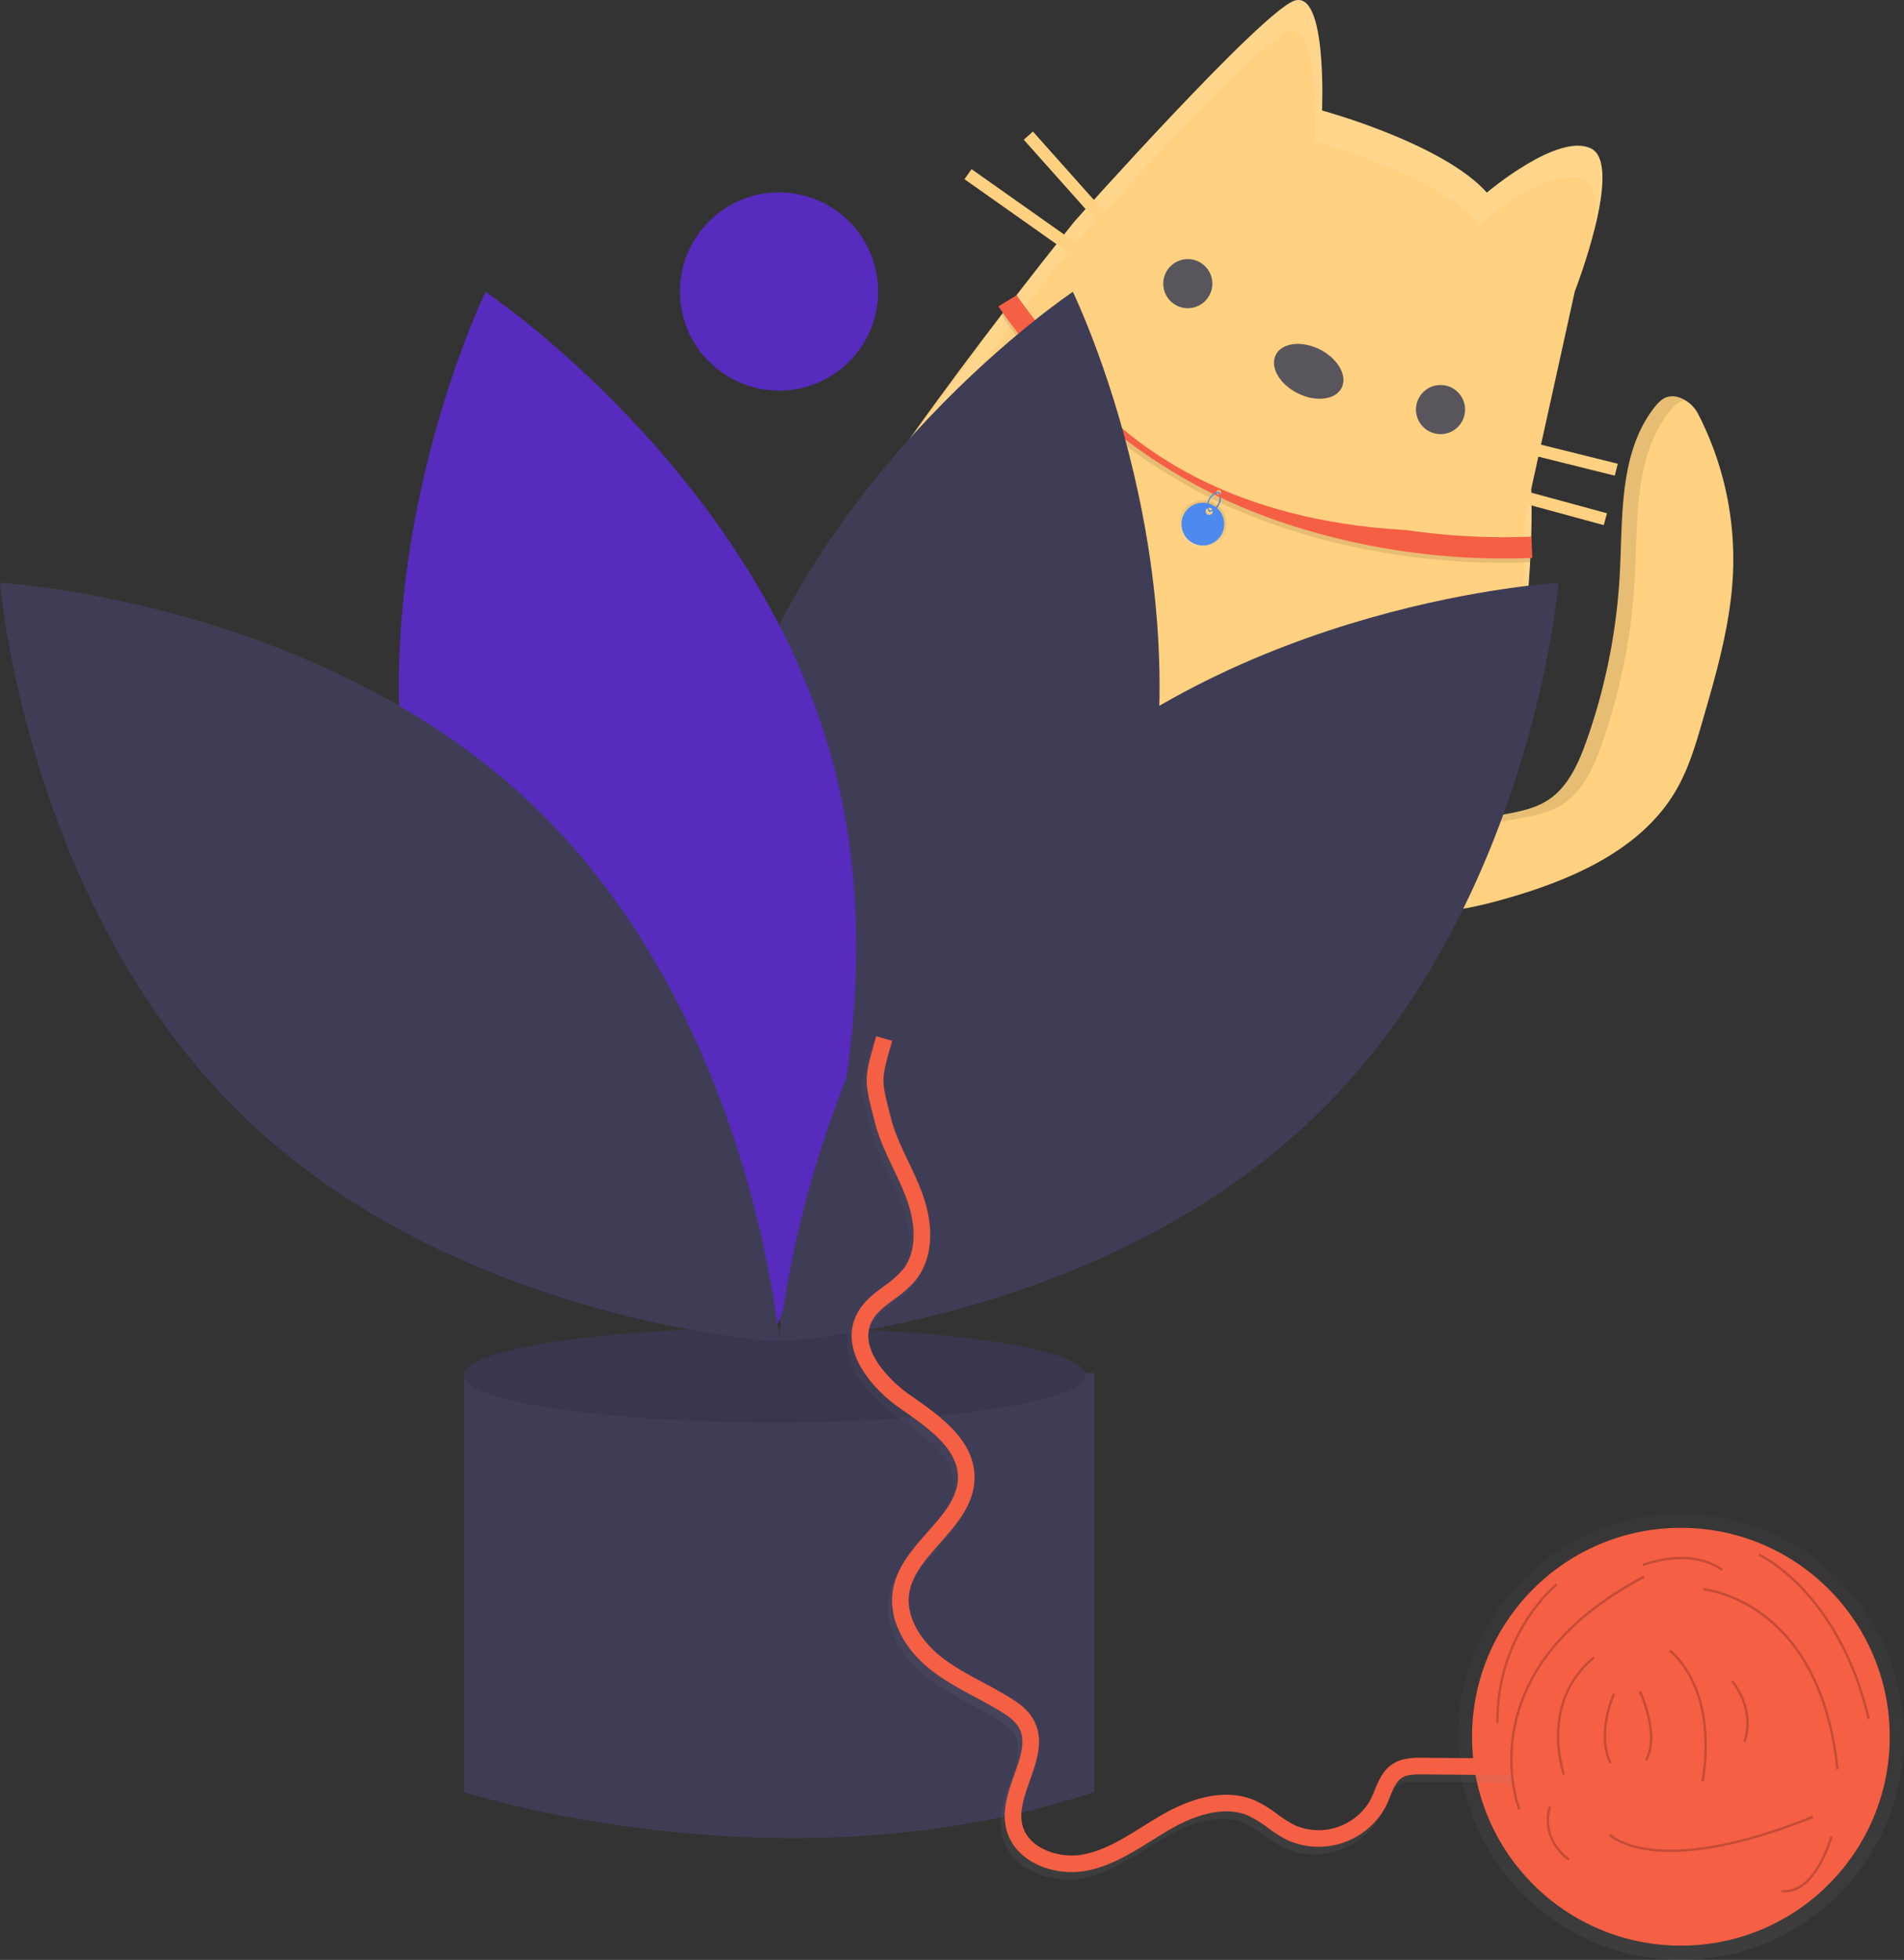 <svg id="a335945a-1107-4320-8aa0-2afe397d1c78" data-name="Layer 1" xmlns="http://www.w3.org/2000/svg" xmlns:xlink="http://www.w3.org/1999/xlink" width="802.214" height="825.594" viewBox="0 0 802.214 825.594"><rect x="0" y="0" width="802.214" height="825.594" fill="#333333" stroke="none"/><defs><linearGradient id="a2c0d5cc-9c52-4089-bdc2-20fd7911ff5c" x1="959.949" y1="607.435" x2="959.949" y2="587.435" gradientTransform="translate(112.807 -704.773) rotate(26.478)" gradientUnits="userSpaceOnUse"><stop offset="0" stop-color="#fff"/><stop offset="1"/></linearGradient><linearGradient id="b67b15d2-ec64-410f-8982-3be9470452f6" x1="1312.885" y1="1202.234" x2="1312.885" y2="1014.234" gradientTransform="matrix(0.996, -0.088, 0.088, 0.996, -697.108, -256.811)" gradientUnits="userSpaceOnUse"><stop offset="0" stop-color="gray" stop-opacity="0.25"/><stop offset="0.535" stop-color="gray" stop-opacity="0.12"/><stop offset="1" stop-color="gray" stop-opacity="0.1"/></linearGradient><linearGradient id="e75d1202-97fb-4ff9-a104-7f1c46bc4eaf" x1="1109.307" y1="1145.587" x2="1109.307" y2="787.491" gradientTransform="matrix(0.996, -0.088, 0.088, 0.996, -498.216, -219.608)" xlink:href="#b67b15d2-ec64-410f-8982-3be9470452f6"/></defs><title>Playful cat</title><path d="M792.483,421.121c14.355,1.441,28.754-1.835,42.606-5.87,27.464-7.999,55.962-20.707,70.198-45.518,5.2-9.062,8.151-19.207,11.057-29.242,5.866-20.258,11.771-40.75,12.715-61.819a133.986,133.986,0,0,0-14.58-66.88,14.412,14.412,0,0,0-7.401-6.903c-5.607-2.204-8.689.807-11.137,3.945-14.851,19.034-13.313,45.531-14.553,69.641A251.224,251.224,0,0,1,867.331,349.316c-3.428,9.679-7.946,19.752-16.65,25.199-5.331,3.336-11.676,4.559-17.857,5.72-9.244,1.736-19.335,3.355-27.622-1.092-8.486-4.554-14.099-16.354-23.891-18.316-9.688-1.941-22.911,8.209-27.236,16.761C742.361,400.75,773.266,419.192,792.483,421.121Z" transform="translate(-198.893 -37.203)" fill="#ffd180"/><g opacity="0.1"><path d="M850.681,374.515c-5.331,3.336-11.676,4.559-17.857,5.72-6.349,1.192-13.087,2.28-19.377,1.434,7.898,3.293,17.147,1.851,25.691.247,6.181-1.161,12.525-2.384,17.857-5.72,8.704-5.447,13.223-15.52,16.65-25.199A251.196,251.196,0,0,0,887.701,280.157c1.24-24.11-.297-50.607,14.554-69.641,1.72-2.205,3.774-4.307,6.776-4.621a12.894,12.894,0,0,0-1.953-1.005c-5.608-2.204-8.69.807-11.138,3.945-14.851,19.034-13.313,45.531-14.554,69.641a251.196,251.196,0,0,1-14.057,70.84C863.903,358.995,859.384,369.069,850.681,374.515Z" transform="translate(-198.893 -37.203)"/><path d="M760.389,379.269c3.997-7.904,15.591-17.153,24.975-16.979a15.513,15.513,0,0,0-4.053-1.464c-9.688-1.941-22.911,8.209-27.235,16.761-10.927,21.604,15.224,39.096,34.386,42.918C770.458,414.583,750.628,398.569,760.389,379.269Z" transform="translate(-198.893 -37.203)"/></g><rect x="649.758" y="248.154" width="186.219" height="53.906" transform="translate(1.688 -339.557) rotate(26.478)" opacity="0.1"/><rect x="650.85" y="248.411" width="186.219" height="49.005" transform="translate(0.825 -340.274) rotate(26.478)" fill="#562bbd"/><circle cx="579.347" cy="199.863" r="29.403" fill="#562bbd"/><path d="M755.904,83.746s50.908,13.801,69.444,34.59c0,0,30.031-25.489,43.92-18.571s-6.848,60.15-6.848,60.15l-18.378,83.298s9.558,201.221-119.913,240.74S501.89,361.698,531.869,301.514,651.887,130.165,651.887,130.165s78.51-88.015,92.381-92.662S755.904,83.746,755.904,83.746Z" transform="translate(-198.893 -37.203)" fill="#ffd180"/><g opacity="0.1"><path d="M833.336,345.869a409.091,409.091,0,0,0,10.707-102.656L841.14,256.367A408.92,408.92,0,0,1,833.336,345.869Z" transform="translate(-198.893 -37.203)" fill="#fff"/><path d="M546.375,293.175c29.978-60.185,102.61-149.855,102.61-149.855s78.51-88.015,92.381-92.663c13.871-4.647,11.635,46.243,11.635,46.243s50.908,13.801,69.445,34.591c0,0,30.031-25.489,43.92-18.571,5.391,2.685,5.557,12.353,3.752,23.172,4.018-15.138,6.698-32.566-.849-36.326-13.888-6.918-43.92,18.571-43.92,18.571-18.536-20.789-69.445-34.591-69.445-34.591s2.236-50.891-11.635-46.243c-13.871,4.647-92.381,92.663-92.381,92.663s-72.632,89.67-102.61,149.855C546.569,285.458,545.515,294.901,546.375,293.175Z" transform="translate(-198.893 -37.203)" fill="#fff"/></g><circle cx="606.933" cy="172.529" r="10.344" fill="#58555d"/><circle cx="500.452" cy="119.49" r="10.344" fill="#58555d"/><ellipse cx="750.288" cy="193.625" rx="10.344" ry="15.516" transform="translate(43.561 741.681) rotate(-63.522)" fill="#58555d"/><rect x="854.156" y="205.473" width="5.174" height="47.685" transform="translate(228.605 968.22) rotate(-76.039)" fill="#ffd180"/><rect x="847.248" y="222.614" width="5.171" height="52.746" transform="translate(187.689 966.509) rotate(-74.788)" fill="#ffd180"/><rect x="648.124" y="87.279" width="5.168" height="55.706" transform="translate(-110.493 425.04) rotate(-41.721)" fill="#ffd180"/><rect x="631.953" y="96.177" width="5.172" height="68.029" transform="translate(-36.695 536.253) rotate(-54.776)" fill="#ffd180"/><path d="M662.012,322.05s-2.678,86.04-47.913,70.952,6.223-70.073,6.223-70.073,5.326-21.287-4.43-27.498" transform="translate(-198.893 -37.203)" opacity="0.1"/><path d="M701.756,339.728s-71.584,47.809-34.842,78.204,56.161-42.366,56.161-42.366,15.243-15.786,25.676-10.795" transform="translate(-198.893 -37.203)" opacity="0.1"/><path d="M659.197,318.209s-2.678,86.04-47.913,70.952,6.223-70.073,6.223-70.073,5.326-21.287-4.43-27.498" transform="translate(-198.893 -37.203)" fill="#ffd180"/><path d="M706.147,338.248s-71.584,47.809-34.842,78.204S727.466,374.086,727.466,374.086,742.709,358.3,753.142,363.29" transform="translate(-198.893 -37.203)" fill="#ffd180"/><rect x="594.273" y="374.514" width="15.26" height="0.817" transform="translate(-200.946 709.325) rotate(-63.522)" fill="#58555d" opacity="0.5"/><rect x="605.97" y="380.34" width="15.26" height="0.817" transform="translate(-199.679 723.024) rotate(-63.522)" fill="#58555d" opacity="0.5"/><rect x="597.383" y="375.55" width="21.36" height="0.817" transform="translate(-198.46 715.413) rotate(-63.522)" fill="#58555d" opacity="0.5"/><rect x="671.762" y="409.461" width="15.26" height="0.817" transform="translate(-189.288 798.052) rotate(-63.522)" fill="#58555d" opacity="0.5"/><rect x="683.459" y="415.288" width="15.26" height="0.817" transform="translate(-188.021 811.751) rotate(-63.522)" fill="#58555d" opacity="0.5"/><rect x="674.871" y="410.498" width="21.36" height="0.817" transform="translate(-186.802 804.14) rotate(-63.522)" fill="#58555d" opacity="0.5"/><path d="M709.252,247.108a236.608,236.608,0,0,1-34.63-21.104c-34.404-25.292-52.924-54.899-53.586-55.984l5.335-6.677c.155.253,20.809,31.408,53.916,55.654,30.474,22.317,88.656,49.153,162.94,46.037l.377,8.992C789.689,276.288,740.826,262.835,709.252,247.108Z" transform="translate(-198.893 -37.203)" opacity="0.1"/><path d="M708.448,252.859l-.159-.474a5.418,5.418,0,0,0,3.865-7.714l.454-.21a5.912,5.912,0,0,1-4.16,8.398Z" transform="translate(-198.893 -37.203)" fill="#4d8af0"/><path d="M708.448,252.859l-.159-.474a5.418,5.418,0,0,0,3.865-7.714l.454-.21a5.912,5.912,0,0,1-4.16,8.398Z" transform="translate(-198.893 -37.203)" opacity="0.1"/><path d="M844.118,263.244c-74.285,3.116-132.467-23.72-162.94-46.037-33.106-24.246-53.761-55.401-53.916-55.654l-7.683,4.688c.662,1.085,21.531,32.681,55.934,57.973a236.608,236.608,0,0,0,34.63,21.104c31.573,15.727,80.437,29.18,134.352,26.918ZM711.935,245.461a1,1,0,1,1,1.341-.449A1,1,0,0,1,711.935,245.461Z" transform="translate(-198.893 -37.203)" fill="#f55f44"/><path d="M696.742,253.534h0a10,10,0,0,0,4.492,13.41h0a10,10,0,0,0,13.41-4.492v0a10,10,0,0,0-4.492-13.41h0A10,10,0,0,0,696.742,253.534Zm11.18-.017a1.667,1.667,0,1,1,2.235-.749A1.667,1.667,0,0,1,707.922,253.517Z" transform="translate(-198.893 -37.203)" opacity="0.1" fill="url(#a2c0d5cc-9c52-4089-bdc2-20fd7911ff5c)"/><path d="M697.637,253.98v0a9,9,0,0,0,4.043,12.069h0a9,9,0,0,0,12.069-4.043h0a9,9,0,0,0-4.043-12.069h0A9,9,0,0,0,697.637,253.98Zm10.062-.015a1.5,1.5,0,1,1,2.011-.674A1.5,1.5,0,0,1,707.699,253.964Z" transform="translate(-198.893 -37.203)" fill="#4d8af0"/><path d="M708.131,252.701a5.912,5.912,0,0,1,4.197-8.38l.106.489a5.418,5.418,0,0,0-3.829,7.732Z" transform="translate(-198.893 -37.203)" fill="#4d8af0"/><polyline points="513.488 207.363 513.488 207.363 513.488 207.363 513.488 207.363" fill="#4d8af0"/><path d="M830.916,260.038c-159.34,11.124-196.913-91.38-196.913-91.38Z" transform="translate(-198.893 -37.203)" fill="#ffd180"/><path d="M415.149,615.538H394.27V792.06s134.764,43.656,265.732,0V615.538Z" transform="translate(-198.893 -37.203)" fill="#3f3d56"/><ellipse cx="326.345" cy="579.285" rx="130.968" ry="19.93" fill="#3f3d56"/><ellipse cx="326.345" cy="579.285" rx="130.968" ry="19.93" opacity="0.1"/><path d="M677.479,404.635C644.44,526.767,531.275,602.406,531.275,602.406s-59.599-122.375-26.56-244.507S650.919,160.128,650.919,160.128,710.518,282.504,677.479,404.635Z" transform="translate(-198.893 -37.203)" fill="#3f3d56"/><path d="M376.918,404.635c33.039,122.131,146.204,197.771,146.204,197.771s59.599-122.375,26.56-244.507S403.478,160.128,403.478,160.128,343.879,282.504,376.918,404.635Z" transform="translate(-198.893 -37.203)" fill="#562bbd"/><path d="M425.466,378.388C516.125,466.641,527.198,602.306,527.198,602.306s-135.914-7.421-226.573-95.674S198.893,282.714,198.893,282.714,334.807,290.135,425.466,378.388Z" transform="translate(-198.893 -37.203)" fill="#3f3d56"/><path d="M628.931,378.388C538.272,466.641,527.198,602.306,527.198,602.306s135.914-7.421,226.573-95.674S855.504,282.714,855.504,282.714,719.59,290.135,628.931,378.388Z" transform="translate(-198.893 -37.203)" fill="#3f3d56"/><circle cx="328.243" cy="122.796" r="41.758" fill="#562bbd"/><g opacity="0.5"><circle cx="708.209" cy="731.589" r="94" fill="url(#b67b15d2-ec64-410f-8982-3be9470452f6)"/></g><circle cx="708.209" cy="731.589" r="88" fill="#f55f44"/><g opacity="0.5"><path d="M651.774,828.847c-13.288,1.174-27.9-5.427-30.768-18.597-1.657-7.607.965-15.045,3.501-22.236,2.779-7.883,5.179-14.691,1.71-20.297-1.579-2.553-4.34-4.488-7.087-6.198-3.58-2.228-7.422-4.285-11.137-6.275-6.42-3.439-13.06-6.994-18.961-11.709-11.598-9.267-17.464-21.629-15.691-33.068,1.532-9.884,8.215-17.456,14.679-24.778,6.628-7.51,12.888-14.603,12.742-23.286-.198-11.809-12.269-20.288-22.918-27.769l-1.662-1.17c-12.995-9.165-25.477-25.073-17.888-39.737,2.649-5.119,7.07-8.405,11.345-11.582a41.993,41.993,0,0,0,7.824-6.839c7.813-9.677,3.826-24.011,1.749-29.724-1.579-4.343-3.643-8.677-5.64-12.867-2.949-6.19-5.998-12.591-7.769-19.496l-.291-1.133c-4.268-16.621-4.263-17.242.247-33.19l.562-1.99,6.737,1.9-.564,1.996c-4.083,14.434-4.083,14.434-.203,29.544l.291,1.134c1.602,6.247,4.374,12.065,7.308,18.224,2.067,4.34,4.205,8.828,5.899,13.487,5.248,14.436,4.198,27.745-2.882,36.512a47.814,47.814,0,0,1-9.095,8.06c-3.804,2.827-7.397,5.498-9.303,9.181-5.902,11.404,7.096,24.726,15.706,30.8l1.651,1.162C593.288,636.93,607.502,646.915,607.76,662.285c.192,11.397-7.274,19.856-14.493,28.036-6.063,6.871-11.79,13.36-13.009,21.22-1.63,10.512,5.721,20.595,13.143,26.526,5.401,4.315,11.47,7.565,17.896,11.006,3.814,2.042,7.758,4.155,11.532,6.504,3.47,2.16,7.003,4.68,9.341,8.458,5.232,8.455,2.033,17.531-1.061,26.307-2.313,6.559-4.497,12.754-3.263,18.418,2.229,10.236,15.656,14.894,26.309,12.674,8.718-1.817,16.391-6.606,24.514-11.674,2.627-1.64,5.344-3.335,8.08-4.908,14.933-8.577,28.464-10.672,39.131-6.063a51.7,51.7,0,0,1,9.483,5.787,52.209,52.209,0,0,0,7.274,4.637,25.156,25.156,0,0,0,32.248-11.2c.513-1.069.976-2.217,1.465-3.431,1.554-3.858,3.315-8.23,7.336-10.972,4.211-2.871,9.398-2.828,13.187-2.796l39.136.332-.06,6.999-39.135-.332c-3.713-.031-6.964.067-9.185,1.58-2.265,1.545-3.49,4.586-4.787,7.805-.509,1.265-1.036,2.573-1.648,3.846A32.137,32.137,0,0,1,739.564,815.502a58.217,58.217,0,0,1-8.274-5.234,45.742,45.742,0,0,0-8.188-5.054c-10.814-4.677-23.842.523-32.865,5.707-2.626,1.508-5.287,3.17-7.862,4.776-8.286,5.171-16.853,10.517-26.792,12.588A32.839,32.839,0,0,1,651.774,828.847Z" transform="translate(-198.893 -37.203)" fill="url(#e75d1202-97fb-4ff9-a104-7f1c46bc4eaf)"/></g><path d="M653.502,825.683c-13.288,1.174-27.9-5.427-30.768-18.597-1.657-7.607.965-15.045,3.501-22.236,2.779-7.883,5.179-14.691,1.71-20.297-1.579-2.553-4.34-4.488-7.087-6.198-3.58-2.228-7.422-4.285-11.137-6.275-6.42-3.439-13.06-6.994-18.961-11.709-11.598-9.267-17.464-21.629-15.691-33.068,1.532-9.884,8.215-17.456,14.679-24.778,6.628-7.51,12.888-14.603,12.742-23.286-.198-11.809-12.269-20.288-22.918-27.769l-1.662-1.17c-12.995-9.165-25.477-25.073-17.888-39.737,2.649-5.119,7.07-8.405,11.345-11.582a41.993,41.993,0,0,0,7.824-6.839c7.813-9.677,3.826-24.011,1.749-29.724-1.579-4.343-3.643-8.677-5.64-12.867-2.949-6.19-5.998-12.591-7.769-19.496l-.291-1.133c-4.268-16.621-4.263-17.242.247-33.19l.562-1.99,6.737,1.9-.564,1.996c-4.083,14.434-4.083,14.434-.203,29.544l.291,1.134c1.602,6.247,4.374,12.065,7.308,18.224,2.067,4.34,4.205,8.828,5.899,13.487,5.248,14.436,4.198,27.745-2.882,36.512a47.813,47.813,0,0,1-9.095,8.06c-3.804,2.827-7.397,5.498-9.303,9.181-5.902,11.404,7.096,24.726,15.706,30.8l1.651,1.162c11.421,8.023,25.635,18.008,25.893,33.378.192,11.397-7.274,19.856-14.493,28.036-6.063,6.871-11.79,13.36-13.009,21.22-1.63,10.512,5.721,20.595,13.143,26.526,5.401,4.315,11.47,7.565,17.896,11.006,3.814,2.042,7.758,4.155,11.532,6.504,3.47,2.16,7.003,4.68,9.341,8.458,5.232,8.455,2.033,17.531-1.061,26.307-2.313,6.559-4.497,12.754-3.263,18.418,2.229,10.236,15.656,14.894,26.309,12.674,8.718-1.817,16.391-6.606,24.514-11.674,2.627-1.64,5.344-3.335,8.08-4.908,14.933-8.577,28.464-10.672,39.131-6.063a51.7,51.7,0,0,1,9.483,5.787,52.207,52.207,0,0,0,7.274,4.637,25.156,25.156,0,0,0,32.248-11.2c.513-1.069.976-2.217,1.465-3.431,1.554-3.858,3.315-8.23,7.336-10.972,4.211-2.871,9.398-2.828,13.187-2.796l39.136.332-.06,6.999-39.135-.332c-3.713-.031-6.964.067-9.185,1.58-2.265,1.545-3.49,4.586-4.787,7.805-.509,1.265-1.036,2.573-1.648,3.847a32.137,32.137,0,0,1-41.63,14.459,58.216,58.216,0,0,1-8.274-5.234,45.742,45.742,0,0,0-8.188-5.054c-10.814-4.677-23.842.523-32.865,5.707-2.626,1.508-5.287,3.17-7.862,4.776-8.286,5.171-16.853,10.517-26.792,12.588A32.844,32.844,0,0,1,653.502,825.683Z" transform="translate(-198.893 -37.203)" fill="#f55f44"/><path d="M916.675,706.708s49.06,4.199,56.392,75.832" transform="translate(-198.893 -37.203)" fill="none" stroke="#000" stroke-miterlimit="10" opacity="0.2"/><path d="M839.031,799.4s-23.21-58.183,52.579-98.007" transform="translate(-198.893 -37.203)" fill="none" stroke="#000" stroke-miterlimit="10" opacity="0.2"/><path d="M857.809,784.691s-10.697-30.176,12.71-49.31" transform="translate(-198.893 -37.203)" fill="none" stroke="#000" stroke-miterlimit="10" opacity="0.2"/><path d="M902.395,732.565s20.334,14.266,13.893,54.991" transform="translate(-198.893 -37.203)" fill="none" stroke="#000" stroke-miterlimit="10" opacity="0.2"/><path d="M939.98,692.101S973.44,707.215,986.249,761.297" transform="translate(-198.893 -37.203)" fill="none" stroke="#000" stroke-miterlimit="10" opacity="0.2"/><path d="M891.17,696.413s19.394-7.737,33.312,2.077" transform="translate(-198.893 -37.203)" fill="none" stroke="#000" stroke-miterlimit="10" opacity="0.2"/><path d="M877.119,810.09s18.782,19.423,85.666-7.568" transform="translate(-198.893 -37.203)" fill="none" stroke="#000" stroke-miterlimit="10" opacity="0.2"/><path d="M854.754,704.649s-25.311,20.306-24.956,58.423" transform="translate(-198.893 -37.203)" fill="none" stroke="#000" stroke-miterlimit="10" opacity="0.2"/><path d="M851.981,798.256s-4.921,12.481,8.001,22.383" transform="translate(-198.893 -37.203)" fill="none" stroke="#000" stroke-miterlimit="10" opacity="0.2"/><path d="M970.551,810.871s-6.853,24.699-21.063,22.943" transform="translate(-198.893 -37.203)" fill="none" stroke="#000" stroke-miterlimit="10" opacity="0.2"/><path d="M928.618,745.307s10.021,11.161,5.276,25.635" transform="translate(-198.893 -37.203)" fill="none" stroke="#000" stroke-miterlimit="10" opacity="0.2"/><path d="M878.9,750.703s-7.557,16.73-1.432,29.239" transform="translate(-198.893 -37.203)" fill="none" stroke="#000" stroke-miterlimit="10" opacity="0.2"/><path d="M889.858,749.735s8.645,18.31,2.552,28.887" transform="translate(-198.893 -37.203)" fill="none" stroke="#000" stroke-miterlimit="10" opacity="0.2"/></svg>